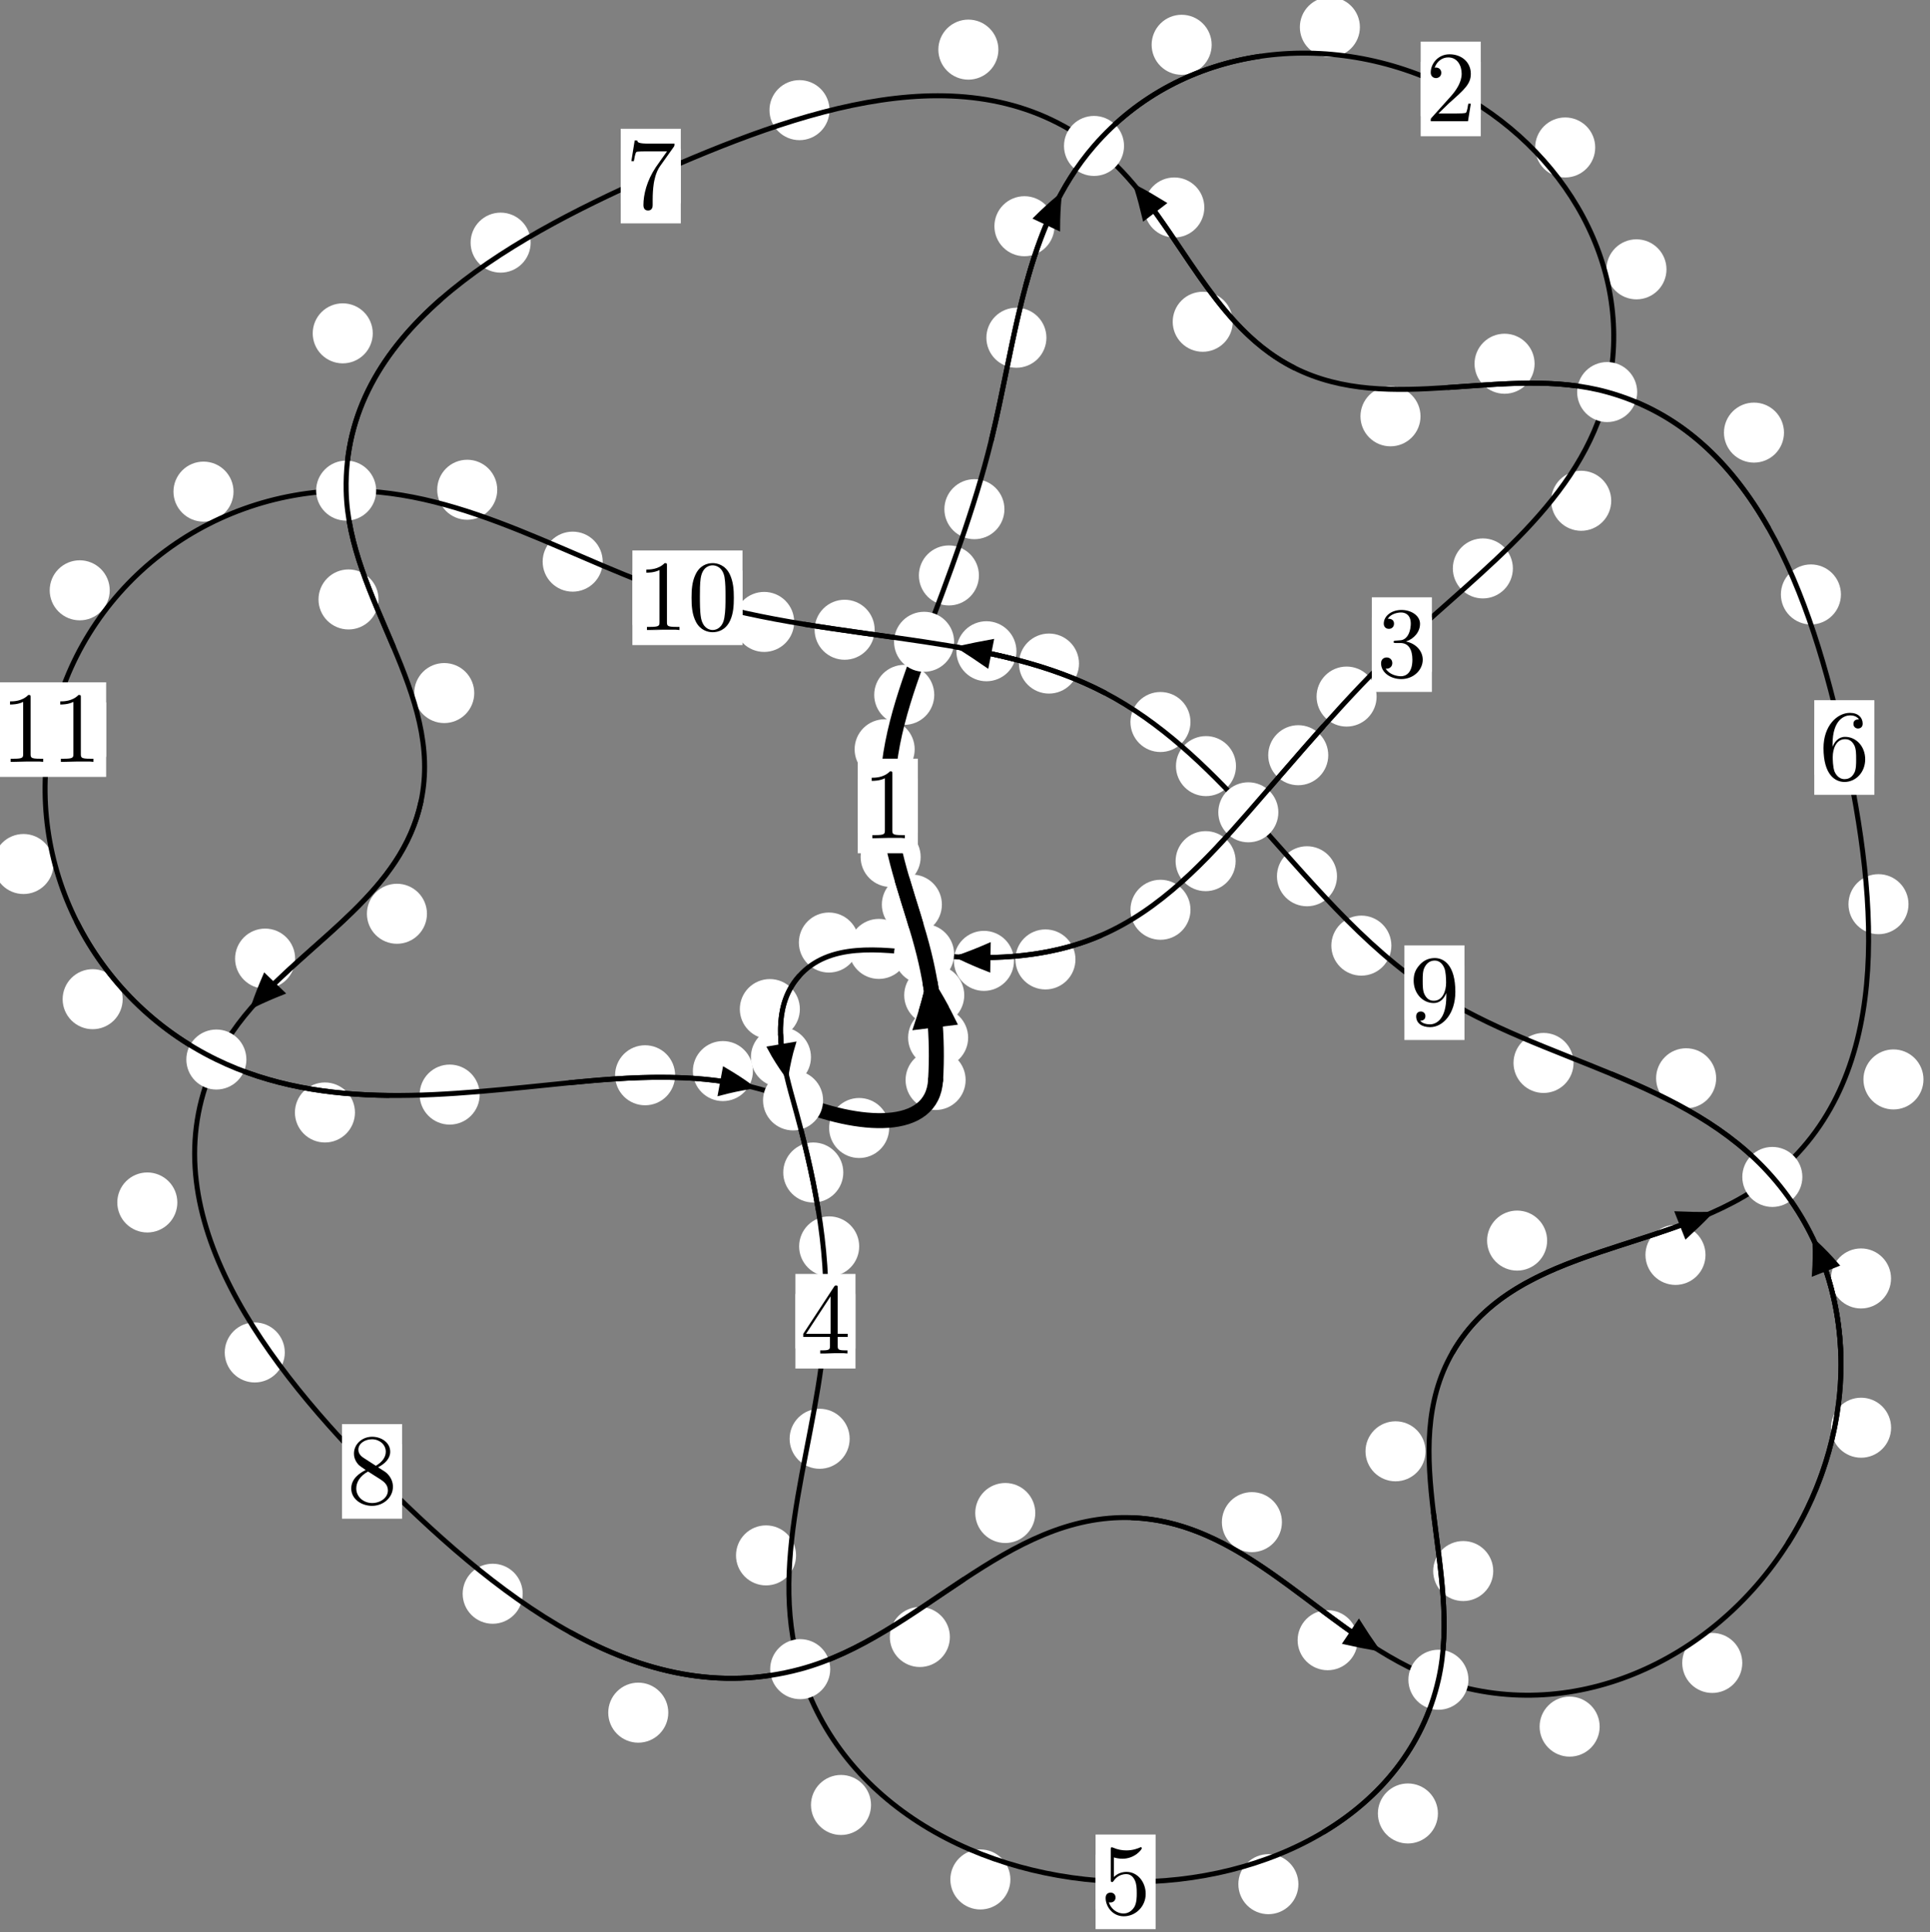 <?xml version="1.0"?>
<!-- Created by MetaPost 1.999 on 2021.07.06:0017 -->
<svg version="1.1" xmlns="http://www.w3.org/2000/svg" xmlns:xlink="http://www.w3.org/1999/xlink" width="192.147" height="192.38" viewBox="0 0 192.147 192.38">
<rect x="0" y="0" width="192.147" height="192.38" fill="#808080" stroke="none"/>
<!-- Original BoundingBox: -92.649658 -97.093124 99.497391 95.286743 -->
  <defs>
    <g transform="scale(0.01,0.01)" id="GLYPHcmr10_48">
      <path style="fill-rule: evenodd;" d="M460 -320C460 -400,455 -480,420 -554C374 -650,292 -666,250 -666C190 -666,117 -640,76 -547C44 -478,39 -400,39 -320C39 -245,43 -155,84 -79C127 2,200 22,249 22C303 22,379 1,423 -94C455 -163,460 -241,460 -320M249 -0C210 -0,151 -25,133 -121C122 -181,122 -273,122 -332C122 -396,122 -462,130 -516C149 -635,224 -644,249 -644C282 -644,348 -626,367 -527C377 -471,377 -395,377 -332C377 -257,377 -189,366 -125C351 -30,294 -0,249 -0"></path>
    </g>
    <g transform="scale(0.01,0.01)" id="GLYPHcmr10_49">
      <path style="fill-rule: evenodd;" d="M294 -640C294 -664,294 -666,271 -666C209 -602,121 -602,89 -602L89 -571C109 -571,168 -571,220 -597L220 -79C220 -43,217 -31,127 -31L95 -31L95 -0L257 -0L130 -3L217 -3L257 -3L297 -3L384 -3L419 -0L419 -31L387 -31C297 -31,294 -42,294 -79"></path>
    </g>
    <g transform="scale(0.01,0.01)" id="GLYPHcmr10_50">
      <path style="fill-rule: evenodd;" d="M127 -77L233 -180C389 -318,449 -372,449 -472C449 -586,359 -666,237 -666C124 -666,50 -574,50 -485C50 -429,100 -429,103 -429C120 -429,155 -441,155 -482C155 -508,137 -534,102 -534C94 -534,92 -534,89 -533C112 -598,166 -635,224 -635C315 -635,358 -554,358 -472C358 -392,308 -313,253 -251L61 -37C50 -26,50 -24,50 -0L421 -0L449 -174L424 -174C419 -144,412 -100,402 -85C395 -77,329 -77,307 -77"></path>
    </g>
    <g transform="scale(0.01,0.01)" id="GLYPHcmr10_51">
      <path style="fill-rule: evenodd;" d="M290 -352C372 -379,430 -449,430 -528C430 -610,342 -666,246 -666C145 -666,69 -606,69 -530C69 -497,91 -478,120 -478C151 -478,171 -500,171 -529C171 -579,124 -579,109 -579C140 -628,206 -641,242 -641C283 -641,338 -619,338 -529C338 -517,336 -459,310 -415C280 -367,246 -364,221 -363C213 -362,189 -360,182 -360C174 -359,167 -358,167 -348C167 -337,174 -337,191 -337L235 -337C317 -337,354 -269,354 -171C354 -35,285 -6,241 -6C198 -6,123 -23,88 -82C123 -77,154 -99,154 -137C154 -173,127 -193,98 -193C74 -193,42 -179,42 -135C42 -44,135 22,244 22C366 22,457 -69,457 -171C457 -253,394 -331,290 -352"></path>
    </g>
    <g transform="scale(0.01,0.01)" id="GLYPHcmr10_52">
      <path style="fill-rule: evenodd;" d="M294 -165L294 -78C294 -42,292 -31,218 -31L197 -31L197 -0L332 -0L238 -3L290 -3L332 -3L374 -3L427 -3L468 -0L468 -31L447 -31C373 -31,371 -42,371 -78L371 -165L471 -165L471 -196L371 -196L371 -651C371 -671,371 -677,355 -677C346 -677,343 -677,335 -665L28 -196L28 -165M300 -196L56 -196L300 -569"></path>
    </g>
    <g transform="scale(0.01,0.01)" id="GLYPHcmr10_53">
      <path style="fill-rule: evenodd;" d="M449 -201C449 -320,367 -420,259 -420C211 -420,168 -404,132 -369L132 -564C152 -558,185 -551,217 -551C340 -551,410 -642,410 -655C410 -661,407 -666,400 -666C399 -666,397 -666,392 -663C372 -654,323 -634,256 -634C216 -634,170 -641,123 -662C115 -665,113 -665,111 -665C101 -665,101 -657,101 -641L101 -345C101 -327,101 -319,115 -319C122 -319,124 -322,128 -328C139 -344,176 -398,257 -398C309 -398,334 -352,342 -334C358 -297,360 -258,360 -208C360 -173,360 -113,336 -71C312 -32,275 -6,229 -6C156 -6,99 -59,82 -118C85 -117,88 -116,99 -116C132 -116,149 -141,149 -165C149 -189,132 -214,99 -214C85 -214,50 -207,50 -161C50 -75,119 22,231 22C347 22,449 -74,449 -201"></path>
    </g>
    <g transform="scale(0.01,0.01)" id="GLYPHcmr10_54">
      <path style="fill-rule: evenodd;" d="M132 -328L132 -352C132 -605,256 -641,307 -641C331 -641,373 -635,395 -601C380 -601,340 -601,340 -556C340 -525,364 -510,386 -510C402 -510,432 -519,432 -558C432 -618,388 -666,305 -666C177 -666,42 -537,42 -316C42 -49,158 22,251 22C362 22,457 -72,457 -204C457 -331,368 -427,257 -427C189 -427,152 -376,132 -328M251 -6C188 -6,158 -66,152 -81C134 -128,134 -208,134 -226C134 -304,166 -404,256 -404C272 -404,318 -404,349 -342C367 -305,367 -254,367 -205C367 -157,367 -107,350 -71C320 -11,274 -6,251 -6"></path>
    </g>
    <g transform="scale(0.01,0.01)" id="GLYPHcmr10_55">
      <path style="fill-rule: evenodd;" d="M476 -609C485 -621,485 -623,485 -644L242 -644C120 -644,118 -657,114 -676L89 -676L56 -470L81 -470C84 -486,93 -549,106 -561C113 -567,191 -567,204 -567L411 -567C400 -551,321 -442,299 -409C209 -274,176 -135,176 -33C176 -23,176 22,222 22C268 22,268 -23,268 -33L268 -84C268 -139,271 -194,279 -248C283 -271,297 -357,341 -419"></path>
    </g>
    <g transform="scale(0.01,0.01)" id="GLYPHcmr10_56">
      <path style="fill-rule: evenodd;" d="M163 -457C117 -487,113 -521,113 -538C113 -599,178 -641,249 -641C322 -641,386 -589,386 -517C386 -460,347 -412,287 -377M309 -362C381 -399,430 -451,430 -517C430 -609,341 -666,250 -666C150 -666,69 -592,69 -499C69 -481,71 -436,113 -389C124 -377,161 -352,186 -335C128 -306,42 -250,42 -151C42 -45,144 22,249 22C362 22,457 -61,457 -168C457 -204,446 -249,408 -291C389 -312,373 -322,309 -362M209 -320L332 -242C360 -223,407 -193,407 -132C407 -58,332 -6,250 -6C164 -6,92 -68,92 -151C92 -209,124 -273,209 -320"></path>
    </g>
    <g transform="scale(0.01,0.01)" id="GLYPHcmr10_57">
      <path style="fill-rule: evenodd;" d="M367 -318L367 -286C367 -52,263 -6,205 -6C188 -6,134 -8,107 -42C151 -42,159 -71,159 -88C159 -119,135 -134,113 -134C97 -134,67 -125,67 -86C67 -19,121 22,206 22C335 22,457 -114,457 -329C457 -598,342 -666,253 -666C198 -666,149 -648,106 -603C65 -558,42 -516,42 -441C42 -316,130 -218,242 -218C303 -218,344 -260,367 -318M243 -241C227 -241,181 -241,150 -304C132 -341,132 -391,132 -440C132 -494,132 -541,153 -578C180 -628,218 -641,253 -641C299 -641,332 -607,349 -562C361 -530,365 -467,365 -421C365 -338,331 -241,243 -241"></path>
    </g>
  </defs>
  <path d="M96.386 103.326C96.386 102.533,96.071 101.773,95.511 101.213C94.95 100.652,94.19 100.337,93.397 100.337C92.605 100.337,91.845 100.652,91.284 101.213C90.724 101.773,90.409 102.533,90.409 103.326C90.409 104.119,90.724 104.879,91.284 105.439C91.845 106,92.605 106.315,93.397 106.315C94.19 106.315,94.95 106,95.511 105.439C96.071 104.879,96.386 104.119,96.386 103.326Z" style="fill: rgb(100%,100%,100%);stroke: none;"></path>
  <path d="M96.136 107.54C96.136 106.747,95.821 105.987,95.26 105.426C94.7 104.866,93.94 104.551,93.147 104.551C92.354 104.551,91.594 104.866,91.034 105.426C90.473 105.987,90.158 106.747,90.158 107.54C90.158 108.332,90.473 109.093,91.034 109.653C91.594 110.214,92.354 110.528,93.147 110.528C93.94 110.528,94.7 110.214,95.26 109.653C95.821 109.093,96.136 108.332,96.136 107.54Z" style="fill: rgb(100%,100%,100%);stroke: none;"></path>
  <path d="M93.773 90.071C93.773 89.278,93.458 88.518,92.898 87.957C92.337 87.397,91.577 87.082,90.784 87.082C89.992 87.082,89.231 87.397,88.671 87.957C88.111 88.518,87.796 89.278,87.796 90.071C87.796 90.863,88.111 91.623,88.671 92.184C89.231 92.744,89.992 93.059,90.784 93.059C91.577 93.059,92.337 92.744,92.898 92.184C93.458 91.623,93.773 90.863,93.773 90.071Z" style="fill: rgb(100%,100%,100%);stroke: none;"></path>
  <path d="M95.999 99.098C95.999 98.306,95.685 97.546,95.124 96.985C94.564 96.425,93.803 96.11,93.011 96.11C92.218 96.11,91.458 96.425,90.897 96.985C90.337 97.546,90.022 98.306,90.022 99.098C90.022 99.891,90.337 100.651,90.897 101.212C91.458 101.772,92.218 102.087,93.011 102.087C93.803 102.087,94.564 101.772,95.124 101.212C95.685 100.651,95.999 99.891,95.999 99.098Z" style="fill: rgb(100%,100%,100%);stroke: none;"></path>
  <path d="M91.063 74.61C91.063 73.817,90.748 73.057,90.188 72.497C89.627 71.936,88.867 71.621,88.074 71.621C87.282 71.621,86.522 71.936,85.961 72.497C85.401 73.057,85.086 73.817,85.086 74.61C85.086 75.403,85.401 76.163,85.961 76.723C86.522 77.284,87.282 77.599,88.074 77.599C88.867 77.599,89.627 77.284,90.188 76.723C90.748 76.163,91.063 75.403,91.063 74.61Z" style="fill: rgb(100%,100%,100%);stroke: none;"></path>
  <path d="M91.659 85.333C91.659 84.541,91.344 83.781,90.784 83.22C90.223 82.66,89.463 82.345,88.67 82.345C87.878 82.345,87.117 82.66,86.557 83.22C85.996 83.781,85.682 84.541,85.682 85.333C85.682 86.126,85.996 86.886,86.557 87.447C87.117 88.007,87.878 88.322,88.67 88.322C89.463 88.322,90.223 88.007,90.784 87.447C91.344 86.886,91.659 86.126,91.659 85.333Z" style="fill: rgb(100%,100%,100%);stroke: none;"></path>
  <path d="M97.459 57.299C97.459 56.507,97.144 55.747,96.584 55.186C96.023 54.626,95.263 54.311,94.471 54.311C93.678 54.311,92.918 54.626,92.357 55.186C91.797 55.747,91.482 56.507,91.482 57.299C91.482 58.092,91.797 58.852,92.357 59.413C92.918 59.973,93.678 60.288,94.471 60.288C95.263 60.288,96.023 59.973,96.584 59.413C97.144 58.852,97.459 58.092,97.459 57.299Z" style="fill: rgb(100%,100%,100%);stroke: none;"></path>
  <path d="M93.013 69.19C93.013 68.398,92.698 67.638,92.138 67.077C91.577 66.517,90.817 66.202,90.024 66.202C89.232 66.202,88.472 66.517,87.911 67.077C87.351 67.638,87.036 68.398,87.036 69.19C87.036 69.983,87.351 70.743,87.911 71.304C88.472 71.864,89.232 72.179,90.024 72.179C90.817 72.179,91.577 71.864,92.138 71.304C92.698 70.743,93.013 69.983,93.013 69.19Z" style="fill: rgb(100%,100%,100%);stroke: none;"></path>
  <path d="M104.179 33.63C104.179 32.838,103.864 32.078,103.304 31.517C102.744 30.957,101.983 30.642,101.191 30.642C100.398 30.642,99.638 30.957,99.077 31.517C98.517 32.078,98.202 32.838,98.202 33.63C98.202 34.423,98.517 35.183,99.077 35.744C99.638 36.304,100.398 36.619,101.191 36.619C101.983 36.619,102.744 36.304,103.304 35.744C103.864 35.183,104.179 34.423,104.179 33.63Z" style="fill: rgb(100%,100%,100%);stroke: none;"></path>
  <path d="M99.999 50.702C99.999 49.909,99.684 49.149,99.124 48.588C98.563 48.028,97.803 47.713,97.01 47.713C96.218 47.713,95.457 48.028,94.897 48.588C94.336 49.149,94.022 49.909,94.022 50.702C94.022 51.494,94.336 52.255,94.897 52.815C95.457 53.376,96.218 53.69,97.01 53.69C97.803 53.69,98.563 53.376,99.124 52.815C99.684 52.255,99.999 51.494,99.999 50.702Z" style="fill: rgb(100%,100%,100%);stroke: none;"></path>
  <path d="M120.632 4.46C120.632 3.667,120.317 2.907,119.757 2.347C119.196 1.786,118.436 1.471,117.643 1.471C116.851 1.471,116.09 1.786,115.53 2.347C114.969 2.907,114.655 3.667,114.655 4.46C114.655 5.253,114.969 6.013,115.53 6.573C116.09 7.134,116.851 7.449,117.643 7.449C118.436 7.449,119.196 7.134,119.757 6.573C120.317 6.013,120.632 5.253,120.632 4.46Z" style="fill: rgb(100%,100%,100%);stroke: none;"></path>
  <path d="M104.98 22.526C104.98 21.733,104.665 20.973,104.105 20.412C103.544 19.852,102.784 19.537,101.991 19.537C101.199 19.537,100.438 19.852,99.878 20.412C99.317 20.973,99.002 21.733,99.002 22.526C99.002 23.318,99.317 24.079,99.878 24.639C100.438 25.2,101.199 25.514,101.991 25.514C102.784 25.514,103.544 25.2,104.105 24.639C104.665 24.079,104.98 23.318,104.98 22.526Z" style="fill: rgb(100%,100%,100%);stroke: none;"></path>
  <path d="M158.816 14.684C158.816 13.891,158.501 13.131,157.941 12.571C157.38 12.01,156.62 11.695,155.828 11.695C155.035 11.695,154.275 12.01,153.714 12.571C153.154 13.131,152.839 13.891,152.839 14.684C152.839 15.477,153.154 16.237,153.714 16.797C154.275 17.358,155.035 17.673,155.828 17.673C156.62 17.673,157.38 17.358,157.941 16.797C158.501 16.237,158.816 15.477,158.816 14.684Z" style="fill: rgb(100%,100%,100%);stroke: none;"></path>
  <path d="M135.388 2.702C135.388 1.909,135.073 1.149,134.513 0.589C133.952 0.028,133.192 -0.287,132.399 -0.287C131.607 -0.287,130.847 0.028,130.286 0.589C129.726 1.149,129.411 1.909,129.411 2.702C129.411 3.495,129.726 4.255,130.286 4.815C130.847 5.376,131.607 5.691,132.399 5.691C133.192 5.691,133.952 5.376,134.513 4.815C135.073 4.255,135.388 3.495,135.388 2.702Z" style="fill: rgb(100%,100%,100%);stroke: none;"></path>
  <path d="M160.41 49.865C160.41 49.072,160.095 48.312,159.535 47.752C158.974 47.191,158.214 46.876,157.421 46.876C156.629 46.876,155.869 47.191,155.308 47.752C154.748 48.312,154.433 49.072,154.433 49.865C154.433 50.658,154.748 51.418,155.308 51.978C155.869 52.539,156.629 52.854,157.421 52.854C158.214 52.854,158.974 52.539,159.535 51.978C160.095 51.418,160.41 50.658,160.41 49.865Z" style="fill: rgb(100%,100%,100%);stroke: none;"></path>
  <path d="M165.911 26.819C165.911 26.026,165.596 25.266,165.036 24.706C164.475 24.145,163.715 23.83,162.922 23.83C162.13 23.83,161.369 24.145,160.809 24.706C160.248 25.266,159.934 26.026,159.934 26.819C159.934 27.612,160.248 28.372,160.809 28.932C161.369 29.493,162.13 29.808,162.922 29.808C163.715 29.808,164.475 29.493,165.036 28.932C165.596 28.372,165.911 27.612,165.911 26.819Z" style="fill: rgb(100%,100%,100%);stroke: none;"></path>
  <path d="M137.053 69.361C137.053 68.569,136.738 67.808,136.178 67.248C135.617 66.687,134.857 66.373,134.065 66.373C133.272 66.373,132.512 66.687,131.951 67.248C131.391 67.808,131.076 68.569,131.076 69.361C131.076 70.154,131.391 70.914,131.951 71.475C132.512 72.035,133.272 72.35,134.065 72.35C134.857 72.35,135.617 72.035,136.178 71.475C136.738 70.914,137.053 70.154,137.053 69.361Z" style="fill: rgb(100%,100%,100%);stroke: none;"></path>
  <path d="M150.619 56.6C150.619 55.807,150.304 55.047,149.744 54.487C149.183 53.926,148.423 53.611,147.631 53.611C146.838 53.611,146.078 53.926,145.517 54.487C144.957 55.047,144.642 55.807,144.642 56.6C144.642 57.393,144.957 58.153,145.517 58.713C146.078 59.274,146.838 59.589,147.631 59.589C148.423 59.589,149.183 59.274,149.744 58.713C150.304 58.153,150.619 57.393,150.619 56.6Z" style="fill: rgb(100%,100%,100%);stroke: none;"></path>
  <path d="M123.018 85.748C123.018 84.955,122.703 84.195,122.142 83.635C121.582 83.074,120.822 82.759,120.029 82.759C119.236 82.759,118.476 83.074,117.916 83.635C117.355 84.195,117.04 84.955,117.04 85.748C117.04 86.541,117.355 87.301,117.916 87.861C118.476 88.422,119.236 88.737,120.029 88.737C120.822 88.737,121.582 88.422,122.142 87.861C122.703 87.301,123.018 86.541,123.018 85.748Z" style="fill: rgb(100%,100%,100%);stroke: none;"></path>
  <path d="M132.239 75.2C132.239 74.407,131.924 73.647,131.364 73.087C130.804 72.526,130.043 72.211,129.251 72.211C128.458 72.211,127.698 72.526,127.137 73.087C126.577 73.647,126.262 74.407,126.262 75.2C126.262 75.993,126.577 76.753,127.137 77.313C127.698 77.874,128.458 78.189,129.251 78.189C130.043 78.189,130.804 77.874,131.364 77.313C131.924 76.753,132.239 75.993,132.239 75.2Z" style="fill: rgb(100%,100%,100%);stroke: none;"></path>
  <path d="M107.07 95.534C107.07 94.742,106.755 93.981,106.194 93.421C105.634 92.861,104.874 92.546,104.081 92.546C103.288 92.546,102.528 92.861,101.968 93.421C101.407 93.981,101.092 94.742,101.092 95.534C101.092 96.327,101.407 97.087,101.968 97.648C102.528 98.208,103.288 98.523,104.081 98.523C104.874 98.523,105.634 98.208,106.194 97.648C106.755 97.087,107.07 96.327,107.07 95.534Z" style="fill: rgb(100%,100%,100%);stroke: none;"></path>
  <path d="M118.523 90.589C118.523 89.797,118.208 89.036,117.648 88.476C117.087 87.915,116.327 87.601,115.535 87.601C114.742 87.601,113.982 87.915,113.421 88.476C112.861 89.036,112.546 89.797,112.546 90.589C112.546 91.382,112.861 92.142,113.421 92.703C113.982 93.263,114.742 93.578,115.535 93.578C116.327 93.578,117.087 93.263,117.648 92.703C118.208 92.142,118.523 91.382,118.523 90.589Z" style="fill: rgb(100%,100%,100%);stroke: none;"></path>
  <path d="M90.484 94.488C90.484 93.695,90.169 92.935,89.609 92.374C89.048 91.814,88.288 91.499,87.495 91.499C86.703 91.499,85.942 91.814,85.382 92.374C84.821 92.935,84.506 93.695,84.506 94.488C84.506 95.28,84.821 96.04,85.382 96.601C85.942 97.161,86.703 97.476,87.495 97.476C88.288 97.476,89.048 97.161,89.609 96.601C90.169 96.04,90.484 95.28,90.484 94.488Z" style="fill: rgb(100%,100%,100%);stroke: none;"></path>
  <path d="M100.948 95.678C100.948 94.885,100.633 94.125,100.072 93.565C99.512 93.004,98.752 92.689,97.959 92.689C97.166 92.689,96.406 93.004,95.846 93.565C95.285 94.125,94.97 94.885,94.97 95.678C94.97 96.471,95.285 97.231,95.846 97.791C96.406 98.352,97.166 98.667,97.959 98.667C98.752 98.667,99.512 98.352,100.072 97.791C100.633 97.231,100.948 96.471,100.948 95.678Z" style="fill: rgb(100%,100%,100%);stroke: none;"></path>
  <path d="M79.633 100.478C79.633 99.686,79.318 98.926,78.757 98.365C78.197 97.805,77.437 97.49,76.644 97.49C75.851 97.49,75.091 97.805,74.531 98.365C73.97 98.926,73.655 99.686,73.655 100.478C73.655 101.271,73.97 102.031,74.531 102.592C75.091 103.152,75.851 103.467,76.644 103.467C77.437 103.467,78.197 103.152,78.757 102.592C79.318 102.031,79.633 101.271,79.633 100.478Z" style="fill: rgb(100%,100%,100%);stroke: none;"></path>
  <path d="M85.512 93.853C85.512 93.06,85.197 92.3,84.636 91.74C84.076 91.179,83.316 90.864,82.523 90.864C81.73 90.864,80.97 91.179,80.41 91.74C79.849 92.3,79.534 93.06,79.534 93.853C79.534 94.646,79.849 95.406,80.41 95.966C80.97 96.527,81.73 96.842,82.523 96.842C83.316 96.842,84.076 96.527,84.636 95.966C85.197 95.406,85.512 94.646,85.512 93.853Z" style="fill: rgb(100%,100%,100%);stroke: none;"></path>
  <path d="M83.957 116.75C83.957 115.958,83.642 115.198,83.081 114.637C82.521 114.077,81.761 113.762,80.968 113.762C80.175 113.762,79.415 114.077,78.855 114.637C78.294 115.198,77.979 115.958,77.979 116.75C77.979 117.543,78.294 118.303,78.855 118.864C79.415 119.424,80.175 119.739,80.968 119.739C81.761 119.739,82.521 119.424,83.081 118.864C83.642 118.303,83.957 117.543,83.957 116.75Z" style="fill: rgb(100%,100%,100%);stroke: none;"></path>
  <path d="M80.738 105.264C80.738 104.472,80.423 103.712,79.862 103.151C79.302 102.591,78.542 102.276,77.749 102.276C76.956 102.276,76.196 102.591,75.636 103.151C75.075 103.712,74.76 104.472,74.76 105.264C74.76 106.057,75.075 106.817,75.636 107.378C76.196 107.938,76.956 108.253,77.749 108.253C78.542 108.253,79.302 107.938,79.862 107.378C80.423 106.817,80.738 106.057,80.738 105.264Z" style="fill: rgb(100%,100%,100%);stroke: none;"></path>
  <path d="M84.591 143.265C84.591 142.472,84.276 141.712,83.715 141.152C83.155 140.591,82.395 140.276,81.602 140.276C80.809 140.276,80.049 140.591,79.489 141.152C78.928 141.712,78.613 142.472,78.613 143.265C78.613 144.058,78.928 144.818,79.489 145.378C80.049 145.939,80.809 146.254,81.602 146.254C82.395 146.254,83.155 145.939,83.715 145.378C84.276 144.818,84.591 144.058,84.591 143.265Z" style="fill: rgb(100%,100%,100%);stroke: none;"></path>
  <path d="M85.539 124.109C85.539 123.316,85.224 122.556,84.663 121.995C84.103 121.435,83.343 121.12,82.55 121.12C81.757 121.12,80.997 121.435,80.437 121.995C79.876 122.556,79.561 123.316,79.561 124.109C79.561 124.901,79.876 125.661,80.437 126.222C80.997 126.782,81.757 127.097,82.55 127.097C83.343 127.097,84.103 126.782,84.663 126.222C85.224 125.661,85.539 124.901,85.539 124.109Z" style="fill: rgb(100%,100%,100%);stroke: none;"></path>
  <path d="M86.717 179.729C86.717 178.936,86.402 178.176,85.842 177.616C85.281 177.055,84.521 176.74,83.729 176.74C82.936 176.74,82.176 177.055,81.615 177.616C81.055 178.176,80.74 178.936,80.74 179.729C80.74 180.522,81.055 181.282,81.615 181.842C82.176 182.403,82.936 182.718,83.729 182.718C84.521 182.718,85.281 182.403,85.842 181.842C86.402 181.282,86.717 180.522,86.717 179.729Z" style="fill: rgb(100%,100%,100%);stroke: none;"></path>
  <path d="M79.253 154.878C79.253 154.085,78.938 153.325,78.377 152.764C77.817 152.204,77.057 151.889,76.264 151.889C75.471 151.889,74.711 152.204,74.151 152.764C73.59 153.325,73.275 154.085,73.275 154.878C73.275 155.67,73.59 156.431,74.151 156.991C74.711 157.551,75.471 157.866,76.264 157.866C77.057 157.866,77.817 157.551,78.377 156.991C78.938 156.431,79.253 155.67,79.253 154.878Z" style="fill: rgb(100%,100%,100%);stroke: none;"></path>
  <path d="M129.266 187.615C129.266 186.823,128.951 186.062,128.39 185.502C127.83 184.941,127.07 184.627,126.277 184.627C125.484 184.627,124.724 184.941,124.164 185.502C123.603 186.062,123.288 186.823,123.288 187.615C123.288 188.408,123.603 189.168,124.164 189.729C124.724 190.289,125.484 190.604,126.277 190.604C127.07 190.604,127.83 190.289,128.39 189.729C128.951 189.168,129.266 188.408,129.266 187.615Z" style="fill: rgb(100%,100%,100%);stroke: none;"></path>
  <path d="M100.592 187.146C100.592 186.354,100.277 185.594,99.717 185.033C99.156 184.473,98.396 184.158,97.603 184.158C96.811 184.158,96.05 184.473,95.49 185.033C94.93 185.594,94.615 186.354,94.615 187.146C94.615 187.939,94.93 188.699,95.49 189.26C96.05 189.82,96.811 190.135,97.603 190.135C98.396 190.135,99.156 189.82,99.717 189.26C100.277 188.699,100.592 187.939,100.592 187.146Z" style="fill: rgb(100%,100%,100%);stroke: none;"></path>
  <path d="M148.664 156.436C148.664 155.644,148.349 154.884,147.788 154.323C147.228 153.763,146.468 153.448,145.675 153.448C144.882 153.448,144.122 153.763,143.562 154.323C143.001 154.884,142.686 155.644,142.686 156.436C142.686 157.229,143.001 157.989,143.562 158.55C144.122 159.11,144.882 159.425,145.675 159.425C146.468 159.425,147.228 159.11,147.788 158.55C148.349 157.989,148.664 157.229,148.664 156.436Z" style="fill: rgb(100%,100%,100%);stroke: none;"></path>
  <path d="M143.156 180.575C143.156 179.783,142.841 179.022,142.281 178.462C141.72 177.902,140.96 177.587,140.167 177.587C139.375 177.587,138.614 177.902,138.054 178.462C137.494 179.022,137.179 179.783,137.179 180.575C137.179 181.368,137.494 182.128,138.054 182.689C138.614 183.249,139.375 183.564,140.167 183.564C140.96 183.564,141.72 183.249,142.281 182.689C142.841 182.128,143.156 181.368,143.156 180.575Z" style="fill: rgb(100%,100%,100%);stroke: none;"></path>
  <path d="M154.029 123.531C154.029 122.739,153.714 121.978,153.153 121.418C152.593 120.857,151.833 120.542,151.04 120.542C150.247 120.542,149.487 120.857,148.927 121.418C148.366 121.978,148.051 122.739,148.051 123.531C148.051 124.324,148.366 125.084,148.927 125.645C149.487 126.205,150.247 126.52,151.04 126.52C151.833 126.52,152.593 126.205,153.153 125.645C153.714 125.084,154.029 124.324,154.029 123.531Z" style="fill: rgb(100%,100%,100%);stroke: none;"></path>
  <path d="M141.925 144.513C141.925 143.72,141.61 142.96,141.049 142.399C140.489 141.839,139.729 141.524,138.936 141.524C138.143 141.524,137.383 141.839,136.823 142.399C136.262 142.96,135.947 143.72,135.947 144.513C135.947 145.305,136.262 146.065,136.823 146.626C137.383 147.186,138.143 147.501,138.936 147.501C139.729 147.501,140.489 147.186,141.049 146.626C141.61 146.065,141.925 145.305,141.925 144.513Z" style="fill: rgb(100%,100%,100%);stroke: none;"></path>
  <path d="M191.497 107.484C191.497 106.691,191.182 105.931,190.622 105.37C190.061 104.81,189.301 104.495,188.509 104.495C187.716 104.495,186.956 104.81,186.395 105.37C185.835 105.931,185.52 106.691,185.52 107.484C185.52 108.276,185.835 109.037,186.395 109.597C186.956 110.158,187.716 110.473,188.509 110.473C189.301 110.473,190.061 110.158,190.622 109.597C191.182 109.037,191.497 108.276,191.497 107.484Z" style="fill: rgb(100%,100%,100%);stroke: none;"></path>
  <path d="M169.797 124.957C169.797 124.165,169.482 123.404,168.921 122.844C168.361 122.284,167.6 121.969,166.808 121.969C166.015 121.969,165.255 122.284,164.694 122.844C164.134 123.404,163.819 124.165,163.819 124.957C163.819 125.75,164.134 126.51,164.694 127.071C165.255 127.631,166.015 127.946,166.808 127.946C167.6 127.946,168.361 127.631,168.921 127.071C169.482 126.51,169.797 125.75,169.797 124.957Z" style="fill: rgb(100%,100%,100%);stroke: none;"></path>
  <path d="M183.28 59.192C183.28 58.399,182.965 57.639,182.404 57.078C181.844 56.518,181.084 56.203,180.291 56.203C179.498 56.203,178.738 56.518,178.178 57.078C177.617 57.639,177.302 58.399,177.302 59.192C177.302 59.984,177.617 60.745,178.178 61.305C178.738 61.866,179.498 62.181,180.291 62.181C181.084 62.181,181.844 61.866,182.404 61.305C182.965 60.745,183.28 59.984,183.28 59.192Z" style="fill: rgb(100%,100%,100%);stroke: none;"></path>
  <path d="M190.007 90.033C190.007 89.241,189.692 88.48,189.132 87.92C188.571 87.36,187.811 87.045,187.018 87.045C186.226 87.045,185.466 87.36,184.905 87.92C184.345 88.48,184.03 89.241,184.03 90.033C184.03 90.826,184.345 91.586,184.905 92.147C185.466 92.707,186.226 93.022,187.018 93.022C187.811 93.022,188.571 92.707,189.132 92.147C189.692 91.586,190.007 90.826,190.007 90.033Z" style="fill: rgb(100%,100%,100%);stroke: none;"></path>
  <path d="M152.781 36.219C152.781 35.426,152.466 34.666,151.905 34.106C151.345 33.545,150.585 33.23,149.792 33.23C148.999 33.23,148.239 33.545,147.679 34.106C147.118 34.666,146.803 35.426,146.803 36.219C146.803 37.012,147.118 37.772,147.679 38.332C148.239 38.893,148.999 39.208,149.792 39.208C150.585 39.208,151.345 38.893,151.905 38.332C152.466 37.772,152.781 37.012,152.781 36.219Z" style="fill: rgb(100%,100%,100%);stroke: none;"></path>
  <path d="M177.611 43.076C177.611 42.284,177.296 41.523,176.736 40.963C176.175 40.402,175.415 40.088,174.623 40.088C173.83 40.088,173.07 40.402,172.509 40.963C171.949 41.523,171.634 42.284,171.634 43.076C171.634 43.869,171.949 44.629,172.509 45.19C173.07 45.75,173.83 46.065,174.623 46.065C175.415 46.065,176.175 45.75,176.736 45.19C177.296 44.629,177.611 43.869,177.611 43.076Z" style="fill: rgb(100%,100%,100%);stroke: none;"></path>
  <path d="M122.73 32.039C122.73 31.247,122.415 30.487,121.855 29.926C121.294 29.366,120.534 29.051,119.741 29.051C118.949 29.051,118.188 29.366,117.628 29.926C117.068 30.487,116.753 31.247,116.753 32.039C116.753 32.832,117.068 33.592,117.628 34.153C118.188 34.713,118.949 35.028,119.741 35.028C120.534 35.028,121.294 34.713,121.855 34.153C122.415 33.592,122.73 32.832,122.73 32.039Z" style="fill: rgb(100%,100%,100%);stroke: none;"></path>
  <path d="M141.423 41.454C141.423 40.661,141.108 39.901,140.547 39.341C139.987 38.78,139.227 38.465,138.434 38.465C137.641 38.465,136.881 38.78,136.321 39.341C135.76 39.901,135.445 40.661,135.445 41.454C135.445 42.247,135.76 43.007,136.321 43.567C136.881 44.128,137.641 44.443,138.434 44.443C139.227 44.443,139.987 44.128,140.547 43.567C141.108 43.007,141.423 42.247,141.423 41.454Z" style="fill: rgb(100%,100%,100%);stroke: none;"></path>
  <path d="M99.398 4.942C99.398 4.149,99.083 3.389,98.522 2.829C97.962 2.268,97.202 1.953,96.409 1.953C95.616 1.953,94.856 2.268,94.296 2.829C93.735 3.389,93.42 4.149,93.42 4.942C93.42 5.735,93.735 6.495,94.296 7.055C94.856 7.616,95.616 7.931,96.409 7.931C97.202 7.931,97.962 7.616,98.522 7.055C99.083 6.495,99.398 5.735,99.398 4.942Z" style="fill: rgb(100%,100%,100%);stroke: none;"></path>
  <path d="M119.899 20.659C119.899 19.866,119.584 19.106,119.024 18.546C118.463 17.985,117.703 17.67,116.91 17.67C116.118 17.67,115.358 17.985,114.797 18.546C114.237 19.106,113.922 19.866,113.922 20.659C113.922 21.452,114.237 22.212,114.797 22.772C115.358 23.333,116.118 23.648,116.91 23.648C117.703 23.648,118.463 23.333,119.024 22.772C119.584 22.212,119.899 21.452,119.899 20.659Z" style="fill: rgb(100%,100%,100%);stroke: none;"></path>
  <path d="M52.831 24.161C52.831 23.368,52.516 22.608,51.955 22.047C51.395 21.487,50.635 21.172,49.842 21.172C49.049 21.172,48.289 21.487,47.729 22.047C47.168 22.608,46.853 23.368,46.853 24.161C46.853 24.953,47.168 25.713,47.729 26.274C48.289 26.834,49.049 27.149,49.842 27.149C50.635 27.149,51.395 26.834,51.955 26.274C52.516 25.713,52.831 24.953,52.831 24.161Z" style="fill: rgb(100%,100%,100%);stroke: none;"></path>
  <path d="M82.584 10.967C82.584 10.174,82.269 9.414,81.709 8.854C81.148 8.293,80.388 7.978,79.595 7.978C78.803 7.978,78.042 8.293,77.482 8.854C76.922 9.414,76.607 10.174,76.607 10.967C76.607 11.76,76.922 12.52,77.482 13.08C78.042 13.641,78.803 13.956,79.595 13.956C80.388 13.956,81.148 13.641,81.709 13.08C82.269 12.52,82.584 11.76,82.584 10.967Z" style="fill: rgb(100%,100%,100%);stroke: none;"></path>
  <path d="M37.687 59.689C37.687 58.897,37.372 58.136,36.812 57.576C36.251 57.015,35.491 56.701,34.699 56.701C33.906 56.701,33.146 57.015,32.585 57.576C32.025 58.136,31.71 58.897,31.71 59.689C31.71 60.482,32.025 61.242,32.585 61.803C33.146 62.363,33.906 62.678,34.699 62.678C35.491 62.678,36.251 62.363,36.812 61.803C37.372 61.242,37.687 60.482,37.687 59.689Z" style="fill: rgb(100%,100%,100%);stroke: none;"></path>
  <path d="M37.111 33.193C37.111 32.4,36.796 31.64,36.236 31.079C35.675 30.519,34.915 30.204,34.123 30.204C33.33 30.204,32.57 30.519,32.009 31.079C31.449 31.64,31.134 32.4,31.134 33.193C31.134 33.985,31.449 34.745,32.009 35.306C32.57 35.866,33.33 36.181,34.123 36.181C34.915 36.181,35.675 35.866,36.236 35.306C36.796 34.745,37.111 33.985,37.111 33.193Z" style="fill: rgb(100%,100%,100%);stroke: none;"></path>
  <path d="M42.507 90.987C42.507 90.195,42.192 89.435,41.631 88.874C41.071 88.314,40.311 87.999,39.518 87.999C38.725 87.999,37.965 88.314,37.405 88.874C36.844 89.435,36.529 90.195,36.529 90.987C36.529 91.78,36.844 92.54,37.405 93.101C37.965 93.661,38.725 93.976,39.518 93.976C40.311 93.976,41.071 93.661,41.631 93.101C42.192 92.54,42.507 91.78,42.507 90.987Z" style="fill: rgb(100%,100%,100%);stroke: none;"></path>
  <path d="M47.216 69.01C47.216 68.218,46.901 67.458,46.341 66.897C45.78 66.337,45.02 66.022,44.227 66.022C43.435 66.022,42.675 66.337,42.114 66.897C41.554 67.458,41.239 68.218,41.239 69.01C41.239 69.803,41.554 70.563,42.114 71.124C42.675 71.684,43.435 71.999,44.227 71.999C45.02 71.999,45.78 71.684,46.341 71.124C46.901 70.563,47.216 69.803,47.216 69.01Z" style="fill: rgb(100%,100%,100%);stroke: none;"></path>
  <path d="M17.655 119.735C17.655 118.943,17.34 118.183,16.78 117.622C16.219 117.062,15.459 116.747,14.666 116.747C13.874 116.747,13.114 117.062,12.553 117.622C11.993 118.183,11.678 118.943,11.678 119.735C11.678 120.528,11.993 121.288,12.553 121.849C13.114 122.409,13.874 122.724,14.666 122.724C15.459 122.724,16.219 122.409,16.78 121.849C17.34 121.288,17.655 120.528,17.655 119.735Z" style="fill: rgb(100%,100%,100%);stroke: none;"></path>
  <path d="M29.383 95.453C29.383 94.66,29.068 93.9,28.507 93.34C27.947 92.779,27.187 92.464,26.394 92.464C25.601 92.464,24.841 92.779,24.281 93.34C23.72 93.9,23.405 94.66,23.405 95.453C23.405 96.246,23.72 97.006,24.281 97.566C24.841 98.127,25.601 98.442,26.394 98.442C27.187 98.442,27.947 98.127,28.507 97.566C29.068 97.006,29.383 96.246,29.383 95.453Z" style="fill: rgb(100%,100%,100%);stroke: none;"></path>
  <path d="M52.039 158.696C52.039 157.903,51.724 157.143,51.164 156.583C50.603 156.022,49.843 155.707,49.05 155.707C48.258 155.707,47.497 156.022,46.937 156.583C46.377 157.143,46.062 157.903,46.062 158.696C46.062 159.489,46.377 160.249,46.937 160.809C47.497 161.37,48.258 161.685,49.05 161.685C49.843 161.685,50.603 161.37,51.164 160.809C51.724 160.249,52.039 159.489,52.039 158.696Z" style="fill: rgb(100%,100%,100%);stroke: none;"></path>
  <path d="M28.353 134.67C28.353 133.878,28.038 133.118,27.477 132.557C26.917 131.997,26.157 131.682,25.364 131.682C24.571 131.682,23.811 131.997,23.251 132.557C22.69 133.118,22.375 133.878,22.375 134.67C22.375 135.463,22.69 136.223,23.251 136.784C23.811 137.344,24.571 137.659,25.364 137.659C26.157 137.659,26.917 137.344,27.477 136.784C28.038 136.223,28.353 135.463,28.353 134.67Z" style="fill: rgb(100%,100%,100%);stroke: none;"></path>
  <path d="M94.568 163.004C94.568 162.211,94.253 161.451,93.693 160.89C93.132 160.33,92.372 160.015,91.579 160.015C90.787 160.015,90.027 160.33,89.466 160.89C88.906 161.451,88.591 162.211,88.591 163.004C88.591 163.796,88.906 164.556,89.466 165.117C90.027 165.677,90.787 165.992,91.579 165.992C92.372 165.992,93.132 165.677,93.693 165.117C94.253 164.556,94.568 163.796,94.568 163.004Z" style="fill: rgb(100%,100%,100%);stroke: none;"></path>
  <path d="M66.533 170.537C66.533 169.744,66.218 168.984,65.657 168.424C65.097 167.863,64.337 167.548,63.544 167.548C62.751 167.548,61.991 167.863,61.431 168.424C60.87 168.984,60.555 169.744,60.555 170.537C60.555 171.33,60.87 172.09,61.431 172.65C61.991 173.211,62.751 173.526,63.544 173.526C64.337 173.526,65.097 173.211,65.657 172.65C66.218 172.09,66.533 171.33,66.533 170.537Z" style="fill: rgb(100%,100%,100%);stroke: none;"></path>
  <path d="M127.626 151.566C127.626 150.773,127.311 150.013,126.75 149.452C126.19 148.892,125.43 148.577,124.637 148.577C123.844 148.577,123.084 148.892,122.524 149.452C121.963 150.013,121.648 150.773,121.648 151.566C121.648 152.358,121.963 153.119,122.524 153.679C123.084 154.239,123.844 154.554,124.637 154.554C125.43 154.554,126.19 154.239,126.75 153.679C127.311 153.119,127.626 152.358,127.626 151.566Z" style="fill: rgb(100%,100%,100%);stroke: none;"></path>
  <path d="M103.072 150.656C103.072 149.863,102.757 149.103,102.196 148.542C101.636 147.982,100.875 147.667,100.083 147.667C99.29 147.667,98.53 147.982,97.969 148.542C97.409 149.103,97.094 149.863,97.094 150.656C97.094 151.448,97.409 152.209,97.969 152.769C98.53 153.33,99.29 153.644,100.083 153.644C100.875 153.644,101.636 153.33,102.196 152.769C102.757 152.209,103.072 151.448,103.072 150.656Z" style="fill: rgb(100%,100%,100%);stroke: none;"></path>
  <path d="M159.259 171.928C159.259 171.135,158.944 170.375,158.384 169.815C157.823 169.254,157.063 168.939,156.27 168.939C155.478 168.939,154.717 169.254,154.157 169.815C153.596 170.375,153.281 171.135,153.281 171.928C153.281 172.721,153.596 173.481,154.157 174.041C154.717 174.602,155.478 174.917,156.27 174.917C157.063 174.917,157.823 174.602,158.384 174.041C158.944 173.481,159.259 172.721,159.259 171.928Z" style="fill: rgb(100%,100%,100%);stroke: none;"></path>
  <path d="M135.167 163.322C135.167 162.529,134.852 161.769,134.291 161.208C133.731 160.648,132.971 160.333,132.178 160.333C131.385 160.333,130.625 160.648,130.065 161.208C129.504 161.769,129.189 162.529,129.189 163.322C129.189 164.114,129.504 164.875,130.065 165.435C130.625 165.996,131.385 166.311,132.178 166.311C132.971 166.311,133.731 165.996,134.291 165.435C134.852 164.875,135.167 164.114,135.167 163.322Z" style="fill: rgb(100%,100%,100%);stroke: none;"></path>
  <path d="M188.275 142.164C188.275 141.371,187.96 140.611,187.4 140.05C186.839 139.49,186.079 139.175,185.286 139.175C184.494 139.175,183.734 139.49,183.173 140.05C182.613 140.611,182.298 141.371,182.298 142.164C182.298 142.956,182.613 143.717,183.173 144.277C183.734 144.838,184.494 145.152,185.286 145.152C186.079 145.152,186.839 144.838,187.4 144.277C187.96 143.717,188.275 142.956,188.275 142.164Z" style="fill: rgb(100%,100%,100%);stroke: none;"></path>
  <path d="M173.457 165.587C173.457 164.794,173.142 164.034,172.582 163.473C172.021 162.913,171.261 162.598,170.468 162.598C169.676 162.598,168.915 162.913,168.355 163.473C167.795 164.034,167.48 164.794,167.48 165.587C167.48 166.379,167.795 167.139,168.355 167.7C168.915 168.26,169.676 168.575,170.468 168.575C171.261 168.575,172.021 168.26,172.582 167.7C173.142 167.139,173.457 166.379,173.457 165.587Z" style="fill: rgb(100%,100%,100%);stroke: none;"></path>
  <path d="M170.857 107.368C170.857 106.576,170.542 105.815,169.981 105.255C169.421 104.694,168.661 104.38,167.868 104.38C167.075 104.38,166.315 104.694,165.755 105.255C165.194 105.815,164.879 106.576,164.879 107.368C164.879 108.161,165.194 108.921,165.755 109.482C166.315 110.042,167.075 110.357,167.868 110.357C168.661 110.357,169.421 110.042,169.981 109.482C170.542 108.921,170.857 108.161,170.857 107.368Z" style="fill: rgb(100%,100%,100%);stroke: none;"></path>
  <path d="M188.268 127.302C188.268 126.509,187.954 125.749,187.393 125.189C186.833 124.628,186.072 124.313,185.28 124.313C184.487 124.313,183.727 124.628,183.166 125.189C182.606 125.749,182.291 126.509,182.291 127.302C182.291 128.095,182.606 128.855,183.166 129.415C183.727 129.976,184.487 130.291,185.28 130.291C186.072 130.291,186.833 129.976,187.393 129.415C187.954 128.855,188.268 128.095,188.268 127.302Z" style="fill: rgb(100%,100%,100%);stroke: none;"></path>
  <path d="M138.523 94.16C138.523 93.367,138.208 92.607,137.647 92.047C137.087 91.486,136.327 91.171,135.534 91.171C134.741 91.171,133.981 91.486,133.421 92.047C132.86 92.607,132.545 93.367,132.545 94.16C132.545 94.953,132.86 95.713,133.421 96.273C133.981 96.834,134.741 97.149,135.534 97.149C136.327 97.149,137.087 96.834,137.647 96.273C138.208 95.713,138.523 94.953,138.523 94.16Z" style="fill: rgb(100%,100%,100%);stroke: none;"></path>
  <path d="M156.66 105.842C156.66 105.049,156.345 104.289,155.785 103.729C155.225 103.168,154.464 102.853,153.672 102.853C152.879 102.853,152.119 103.168,151.558 103.729C150.998 104.289,150.683 105.049,150.683 105.842C150.683 106.635,150.998 107.395,151.558 107.955C152.119 108.516,152.879 108.831,153.672 108.831C154.464 108.831,155.225 108.516,155.785 107.955C156.345 107.395,156.66 106.635,156.66 105.842Z" style="fill: rgb(100%,100%,100%);stroke: none;"></path>
  <path d="M123.053 76.285C123.053 75.492,122.738 74.732,122.178 74.171C121.617 73.611,120.857 73.296,120.064 73.296C119.272 73.296,118.511 73.611,117.951 74.171C117.39 74.732,117.076 75.492,117.076 76.285C117.076 77.077,117.39 77.838,117.951 78.398C118.511 78.959,119.272 79.273,120.064 79.273C120.857 79.273,121.617 78.959,122.178 78.398C122.738 77.838,123.053 77.077,123.053 76.285Z" style="fill: rgb(100%,100%,100%);stroke: none;"></path>
  <path d="M133.109 87.253C133.109 86.461,132.794 85.701,132.233 85.14C131.673 84.58,130.913 84.265,130.12 84.265C129.327 84.265,128.567 84.58,128.007 85.14C127.446 85.701,127.131 86.461,127.131 87.253C127.131 88.046,127.446 88.806,128.007 89.367C128.567 89.927,129.327 90.242,130.12 90.242C130.913 90.242,131.673 89.927,132.233 89.367C132.794 88.806,133.109 88.046,133.109 87.253Z" style="fill: rgb(100%,100%,100%);stroke: none;"></path>
  <path d="M107.423 66.074C107.423 65.281,107.108 64.521,106.547 63.961C105.987 63.4,105.227 63.085,104.434 63.085C103.641 63.085,102.881 63.4,102.321 63.961C101.76 64.521,101.445 65.281,101.445 66.074C101.445 66.867,101.76 67.627,102.321 68.187C102.881 68.748,103.641 69.063,104.434 69.063C105.227 69.063,105.987 68.748,106.547 68.187C107.108 67.627,107.423 66.867,107.423 66.074Z" style="fill: rgb(100%,100%,100%);stroke: none;"></path>
  <path d="M118.521 71.893C118.521 71.101,118.206 70.341,117.646 69.78C117.085 69.22,116.325 68.905,115.532 68.905C114.74 68.905,113.98 69.22,113.419 69.78C112.859 70.341,112.544 71.101,112.544 71.893C112.544 72.686,112.859 73.446,113.419 74.007C113.98 74.567,114.74 74.882,115.532 74.882C116.325 74.882,117.085 74.567,117.646 74.007C118.206 73.446,118.521 72.686,118.521 71.893Z" style="fill: rgb(100%,100%,100%);stroke: none;"></path>
  <path d="M87.079 62.707C87.079 61.915,86.764 61.155,86.203 60.594C85.643 60.034,84.883 59.719,84.09 59.719C83.297 59.719,82.537 60.034,81.977 60.594C81.416 61.155,81.101 61.915,81.101 62.707C81.101 63.5,81.416 64.26,81.977 64.821C82.537 65.381,83.297 65.696,84.09 65.696C84.883 65.696,85.643 65.381,86.203 64.821C86.764 64.26,87.079 63.5,87.079 62.707Z" style="fill: rgb(100%,100%,100%);stroke: none;"></path>
  <path d="M101.195 64.848C101.195 64.055,100.88 63.295,100.319 62.734C99.759 62.174,98.999 61.859,98.206 61.859C97.413 61.859,96.653 62.174,96.093 62.734C95.532 63.295,95.217 64.055,95.217 64.848C95.217 65.64,95.532 66.401,96.093 66.961C96.653 67.522,97.413 67.836,98.206 67.836C98.999 67.836,99.759 67.522,100.319 66.961C100.88 66.401,101.195 65.64,101.195 64.848Z" style="fill: rgb(100%,100%,100%);stroke: none;"></path>
  <path d="M60.003 55.926C60.003 55.134,59.688 54.373,59.128 53.813C58.567 53.252,57.807 52.938,57.015 52.938C56.222 52.938,55.462 53.252,54.901 53.813C54.341 54.373,54.026 55.134,54.026 55.926C54.026 56.719,54.341 57.479,54.901 58.04C55.462 58.6,56.222 58.915,57.015 58.915C57.807 58.915,58.567 58.6,59.128 58.04C59.688 57.479,60.003 56.719,60.003 55.926Z" style="fill: rgb(100%,100%,100%);stroke: none;"></path>
  <path d="M79.067 61.928C79.067 61.135,78.752 60.375,78.191 59.814C77.631 59.254,76.871 58.939,76.078 58.939C75.285 58.939,74.525 59.254,73.965 59.814C73.404 60.375,73.089 61.135,73.089 61.928C73.089 62.72,73.404 63.48,73.965 64.041C74.525 64.601,75.285 64.916,76.078 64.916C76.871 64.916,77.631 64.601,78.191 64.041C78.752 63.48,79.067 62.72,79.067 61.928Z" style="fill: rgb(100%,100%,100%);stroke: none;"></path>
  <path d="M23.249 48.953C23.249 48.161,22.934 47.4,22.373 46.84C21.813 46.279,21.053 45.965,20.26 45.965C19.467 45.965,18.707 46.279,18.147 46.84C17.586 47.4,17.271 48.161,17.271 48.953C17.271 49.746,17.586 50.506,18.147 51.067C18.707 51.627,19.467 51.942,20.26 51.942C21.053 51.942,21.813 51.627,22.373 51.067C22.934 50.506,23.249 49.746,23.249 48.953Z" style="fill: rgb(100%,100%,100%);stroke: none;"></path>
  <path d="M49.504 48.768C49.504 47.975,49.189 47.215,48.629 46.654C48.068 46.094,47.308 45.779,46.515 45.779C45.723 45.779,44.962 46.094,44.402 46.654C43.842 47.215,43.527 47.975,43.527 48.768C43.527 49.56,43.842 50.321,44.402 50.881C44.962 51.441,45.723 51.756,46.515 51.756C47.308 51.756,48.068 51.441,48.629 50.881C49.189 50.321,49.504 49.56,49.504 48.768Z" style="fill: rgb(100%,100%,100%);stroke: none;"></path>
  <path d="M5.328 86.034C5.328 85.241,5.013 84.481,4.452 83.92C3.892 83.36,3.132 83.045,2.339 83.045C1.546 83.045,0.786 83.36,0.226 83.92C-0.335 84.481,-0.65 85.241,-0.65 86.034C-0.65 86.826,-0.335 87.587,0.226 88.147C0.786 88.707,1.546 89.022,2.339 89.022C3.132 89.022,3.892 88.707,4.452 88.147C5.013 87.587,5.328 86.826,5.328 86.034Z" style="fill: rgb(100%,100%,100%);stroke: none;"></path>
  <path d="M10.925 58.78C10.925 57.987,10.61 57.227,10.05 56.667C9.49 56.106,8.729 55.791,7.937 55.791C7.144 55.791,6.384 56.106,5.823 56.667C5.263 57.227,4.948 57.987,4.948 58.78C4.948 59.573,5.263 60.333,5.823 60.893C6.384 61.454,7.144 61.769,7.937 61.769C8.729 61.769,9.49 61.454,10.05 60.893C10.61 60.333,10.925 59.573,10.925 58.78Z" style="fill: rgb(100%,100%,100%);stroke: none;"></path>
  <path d="M35.339 110.775C35.339 109.982,35.024 109.222,34.464 108.662C33.903 108.101,33.143 107.786,32.351 107.786C31.558 107.786,30.798 108.101,30.237 108.662C29.677 109.222,29.362 109.982,29.362 110.775C29.362 111.568,29.677 112.328,30.237 112.888C30.798 113.449,31.558 113.764,32.351 113.764C33.143 113.764,33.903 113.449,34.464 112.888C35.024 112.328,35.339 111.568,35.339 110.775Z" style="fill: rgb(100%,100%,100%);stroke: none;"></path>
  <path d="M12.214 99.494C12.214 98.701,11.899 97.941,11.339 97.38C10.778 96.82,10.018 96.505,9.225 96.505C8.433 96.505,7.672 96.82,7.112 97.38C6.552 97.941,6.237 98.701,6.237 99.494C6.237 100.286,6.552 101.046,7.112 101.607C7.672 102.167,8.433 102.482,9.225 102.482C10.018 102.482,10.778 102.167,11.339 101.607C11.899 101.046,12.214 100.286,12.214 99.494Z" style="fill: rgb(100%,100%,100%);stroke: none;"></path>
  <path d="M67.213 107.069C67.213 106.277,66.898 105.517,66.338 104.956C65.777 104.396,65.017 104.081,64.224 104.081C63.432 104.081,62.671 104.396,62.111 104.956C61.55 105.517,61.236 106.277,61.236 107.069C61.236 107.862,61.55 108.622,62.111 109.183C62.671 109.743,63.432 110.058,64.224 110.058C65.017 110.058,65.777 109.743,66.338 109.183C66.898 108.622,67.213 107.862,67.213 107.069Z" style="fill: rgb(100%,100%,100%);stroke: none;"></path>
  <path d="M47.758 108.994C47.758 108.201,47.443 107.441,46.882 106.88C46.322 106.32,45.562 106.005,44.769 106.005C43.976 106.005,43.216 106.32,42.656 106.88C42.095 107.441,41.78 108.201,41.78 108.994C41.78 109.786,42.095 110.547,42.656 111.107C43.216 111.668,43.976 111.982,44.769 111.982C45.562 111.982,46.322 111.668,46.882 111.107C47.443 110.547,47.758 109.786,47.758 108.994Z" style="fill: rgb(100%,100%,100%);stroke: none;"></path>
  <path d="M88.524 112.321C88.524 111.528,88.209 110.768,87.649 110.207C87.088 109.647,86.328 109.332,85.535 109.332C84.743 109.332,83.982 109.647,83.422 110.207C82.861 110.768,82.547 111.528,82.547 112.321C82.547 113.113,82.861 113.874,83.422 114.434C83.982 114.995,84.743 115.309,85.535 115.309C86.328 115.309,87.088 114.995,87.649 114.434C88.209 113.874,88.524 113.113,88.524 112.321Z" style="fill: rgb(100%,100%,100%);stroke: none;"></path>
  <path d="M74.959 106.652C74.959 105.859,74.644 105.099,74.083 104.539C73.523 103.978,72.763 103.663,71.97 103.663C71.177 103.663,70.417 103.978,69.857 104.539C69.296 105.099,68.981 105.859,68.981 106.652C68.981 107.445,69.296 108.205,69.857 108.765C70.417 109.326,71.177 109.641,71.97 109.641C72.763 109.641,73.523 109.326,74.083 108.765C74.644 108.205,74.959 107.445,74.959 106.652Z" style="fill: rgb(100%,100%,100%);stroke: none;"></path>
  <path d="M93.147 107.54C93.397 103.326,93.011 99.098,92 95C90.784 90.071,88.67 85.333,88.388 80.254C88.074 74.61,90.024 69.19,92 63.907C94.471 57.299,97.01 50.702,98.689 43.848C101.191 33.63,101.991 22.526,108.917 14.531C117.643 4.46,132.399 2.702,144.431 8.856C155.828 14.684,162.922 26.819,160.005 39.039C157.421 49.865,147.631 56.6,139.566 64.186C134.065 69.361,129.251 75.2,124.281 80.884C120.029 85.748,115.535 90.589,109.592 93.155C104.081 95.534,97.959 95.678,92 95C87.495 94.488,82.523 93.853,79.557 97.195C76.644 100.478,77.749 105.264,78.956 109.571C80.968 116.75,82.55 124.109,82.181 131.562C81.602 143.265,76.264 154.878,79.666 166.205C83.729 179.729,97.603 187.146,112.065 187.383C126.277 187.615,140.167 180.575,143.205 167.261C145.675 156.436,138.936 144.513,144.626 134.649C151.04 123.531,166.808 124.957,176.45 117.193C188.509 107.484,187.018 90.033,183.615 74.431C180.291 59.192,174.623 43.076,160.005 39.039C149.792 36.219,138.434 41.454,128.842 36.623C119.741 32.039,116.91 20.659,108.917 14.531C96.409 4.942,79.595 10.967,64.788 17.533C49.842 24.161,34.123 33.193,34.463 48.853C34.699 59.689,44.227 69.01,41.909 79.829C39.518 90.987,26.394 95.453,21.541 105.502C14.666 119.735,25.364 134.67,37.04 146.514C49.05 158.696,63.544 170.537,79.666 166.205C91.579 163.004,100.083 150.656,112.695 151.123C124.637 151.566,132.178 163.322,143.205 167.261C156.27 171.928,170.468 165.587,178.019 153.651C185.286 142.164,185.28 127.302,176.45 117.193C167.868 107.368,153.672 105.842,142.812 98.848C135.534 94.16,130.12 87.253,124.281 80.884C120.064 76.285,115.532 71.893,110 68.992C104.434 66.074,98.206 64.848,92 63.907C84.09 62.707,76.078 61.928,68.441 59.523C57.015 55.926,46.515 48.768,34.463 48.853C20.26 48.953,7.937 58.78,5.088 72.65C2.339 86.034,9.225 99.494,21.541 105.502C32.351 110.775,44.769 108.994,56.703 107.813C64.224 107.069,71.97 106.652,78.956 109.571C85.535 112.321,92.834 112.803,93.147 107.54" style="stroke:rgb(0%,0%,0%); stroke-width: 0.498;stroke-linecap: round;stroke-linejoin: round;stroke-miterlimit: 10;fill: none;"></path>
  <path d="M93.147 107.54C93.397 103.326,93.011 99.098,92 95C90.784 90.071,88.67 85.333,88.388 80.254C88.074 74.61,90.024 69.19,92 63.907" style="stroke:rgb(0%,0%,0%); stroke-width: 1.494;stroke-linecap: round;stroke-linejoin: round;stroke-miterlimit: 10;fill: none;"></path>
  <path d="M78.956 109.571C85.535 112.321,92.834 112.803,93.147 107.54" style="stroke:rgb(0%,0%,0%); stroke-width: 1.494;stroke-linecap: round;stroke-linejoin: round;stroke-miterlimit: 10;fill: none;"></path>
  <path d="M94.989 95C94.989 94.207,94.674 93.447,94.113 92.887C93.553 92.326,92.793 92.011,92 92.011C91.207 92.011,90.447 92.326,89.887 92.887C89.326 93.447,89.011 94.207,89.011 95C89.011 95.793,89.326 96.553,89.887 97.113C90.447 97.674,91.207 97.989,92 97.989C92.793 97.989,93.553 97.674,94.113 97.113C94.674 96.553,94.989 95.793,94.989 95Z" style="fill: rgb(100%,100%,100%);stroke: none;"></path>
  <path d="M93.046 101.227C92.855 99.131,92.505 97.049,92 95C91.392 92.535,90.56 90.119,89.844 87.683" style="stroke:rgb(0%,0%,0%); stroke-width: 1.494;stroke-linecap: round;stroke-linejoin: round;stroke-miterlimit: 10;fill: none;"></path>
  <path d="M111.906 14.531C111.906 13.739,111.591 12.979,111.031 12.418C110.47 11.858,109.71 11.543,108.917 11.543C108.125 11.543,107.365 11.858,106.804 12.418C106.244 12.979,105.929 13.739,105.929 14.531C105.929 15.324,106.244 16.084,106.804 16.645C107.365 17.205,108.125 17.52,108.917 17.52C109.71 17.52,110.47 17.205,111.031 16.645C111.591 16.084,111.906 15.324,111.906 14.531Z" style="fill: rgb(100%,100%,100%);stroke: none;"></path>
  <path d="M102.144 28.356C103.523 23.303,105.454 18.529,108.917 14.531C113.28 9.496,119.151 6.538,125.435 5.609" style="stroke:rgb(0%,0%,0%); stroke-width: 0.498;stroke-linecap: round;stroke-linejoin: round;stroke-miterlimit: 10;fill: none;"></path>
  <path d="M127.27 80.884C127.27 80.092,126.955 79.332,126.394 78.771C125.834 78.211,125.074 77.896,124.281 77.896C123.488 77.896,122.728 78.211,122.168 78.771C121.607 79.332,121.292 80.092,121.292 80.884C121.292 81.677,121.607 82.437,122.168 82.998C122.728 83.558,123.488 83.873,124.281 83.873C125.074 83.873,125.834 83.558,126.394 82.998C126.955 82.437,127.27 81.677,127.27 80.884Z" style="fill: rgb(100%,100%,100%);stroke: none;"></path>
  <path d="M131.724 72.344C129.212 75.161,126.766 78.042,124.281 80.884C122.155 83.316,119.968 85.742,117.571 87.881" style="stroke:rgb(0%,0%,0%); stroke-width: 0.498;stroke-linecap: round;stroke-linejoin: round;stroke-miterlimit: 10;fill: none;"></path>
  <path d="M81.945 109.571C81.945 108.779,81.63 108.018,81.069 107.458C80.509 106.898,79.749 106.583,78.956 106.583C78.163 106.583,77.403 106.898,76.843 107.458C76.282 108.018,75.967 108.779,75.967 109.571C75.967 110.364,76.282 111.124,76.843 111.685C77.403 112.245,78.163 112.56,78.956 112.56C79.749 112.56,80.509 112.245,81.069 111.685C81.63 111.124,81.945 110.364,81.945 109.571Z" style="fill: rgb(100%,100%,100%);stroke: none;"></path>
  <path d="M77.712 102.999C77.774 105.145,78.352 107.418,78.956 109.571C79.962 113.161,80.861 116.795,81.461 120.464" style="stroke:rgb(0%,0%,0%); stroke-width: 0.498;stroke-linecap: round;stroke-linejoin: round;stroke-miterlimit: 10;fill: none;"></path>
  <path d="M146.194 167.261C146.194 166.468,145.879 165.708,145.319 165.148C144.758 164.587,143.998 164.272,143.205 164.272C142.413 164.272,141.652 164.587,141.092 165.148C140.531 165.708,140.217 166.468,140.217 167.261C140.217 168.054,140.531 168.814,141.092 169.374C141.652 169.935,142.413 170.25,143.205 170.25C143.998 170.25,144.758 169.935,145.319 169.374C145.879 168.814,146.194 168.054,146.194 167.261Z" style="fill: rgb(100%,100%,100%);stroke: none;"></path>
  <path d="M131.825 182.402C137.454 179.007,141.686 173.918,143.205 167.261C144.44 161.849,143.373 156.162,142.708 150.595" style="stroke:rgb(0%,0%,0%); stroke-width: 0.498;stroke-linecap: round;stroke-linejoin: round;stroke-miterlimit: 10;fill: none;"></path>
  <path d="M162.994 39.039C162.994 38.247,162.679 37.487,162.119 36.926C161.558 36.366,160.798 36.051,160.005 36.051C159.213 36.051,158.453 36.366,157.892 36.926C157.332 37.487,157.017 38.247,157.017 39.039C157.017 39.832,157.332 40.592,157.892 41.153C158.453 41.713,159.213 42.028,160.005 42.028C160.798 42.028,161.558 41.713,162.119 41.153C162.679 40.592,162.994 39.832,162.994 39.039Z" style="fill: rgb(100%,100%,100%);stroke: none;"></path>
  <path d="M176.045 52.534C172.385 46.096,167.314 41.058,160.005 39.039C154.899 37.629,149.506 38.233,144.191 38.585" style="stroke:rgb(0%,0%,0%); stroke-width: 0.498;stroke-linecap: round;stroke-linejoin: round;stroke-miterlimit: 10;fill: none;"></path>
  <path d="M37.452 48.853C37.452 48.06,37.137 47.3,36.576 46.74C36.016 46.179,35.256 45.864,34.463 45.864C33.67 45.864,32.91 46.179,32.35 46.74C31.789 47.3,31.474 48.06,31.474 48.853C31.474 49.646,31.789 50.406,32.35 50.966C32.91 51.527,33.67 51.842,34.463 51.842C35.256 51.842,36.016 51.527,36.576 50.966C37.137 50.406,37.452 49.646,37.452 48.853Z" style="fill: rgb(100%,100%,100%);stroke: none;"></path>
  <path d="M43.893 29.806C38.138 34.85,34.293 41.023,34.463 48.853C34.581 54.271,37.022 59.31,39.144 64.348" style="stroke:rgb(0%,0%,0%); stroke-width: 0.498;stroke-linecap: round;stroke-linejoin: round;stroke-miterlimit: 10;fill: none;"></path>
  <path d="M82.655 166.205C82.655 165.412,82.34 164.652,81.78 164.091C81.219 163.531,80.459 163.216,79.666 163.216C78.874 163.216,78.113 163.531,77.553 164.091C76.992 164.652,76.678 165.412,76.678 166.205C76.678 166.997,76.992 167.758,77.553 168.318C78.113 168.879,78.874 169.193,79.666 169.193C80.459 169.193,81.219 168.879,81.78 168.318C82.34 167.758,82.655 166.997,82.655 166.205Z" style="fill: rgb(100%,100%,100%);stroke: none;"></path>
  <path d="M56.811 162.552C63.951 166.494,71.605 168.371,79.666 166.205C85.623 164.604,90.727 160.717,95.919 157.288" style="stroke:rgb(0%,0%,0%); stroke-width: 0.498;stroke-linecap: round;stroke-linejoin: round;stroke-miterlimit: 10;fill: none;"></path>
  <path d="M179.439 117.193C179.439 116.401,179.124 115.641,178.563 115.08C178.003 114.52,177.243 114.205,176.45 114.205C175.657 114.205,174.897 114.52,174.337 115.08C173.776 115.641,173.461 116.401,173.461 117.193C173.461 117.986,173.776 118.746,174.337 119.307C174.897 119.867,175.657 120.182,176.45 120.182C177.243 120.182,178.003 119.867,178.563 119.307C179.124 118.746,179.439 117.986,179.439 117.193Z" style="fill: rgb(100%,100%,100%);stroke: none;"></path>
  <path d="M183.271 134.905C183.074 128.49,180.865 122.248,176.45 117.193C172.159 112.281,166.464 109.443,160.485 106.959" style="stroke:rgb(0%,0%,0%); stroke-width: 0.498;stroke-linecap: round;stroke-linejoin: round;stroke-miterlimit: 10;fill: none;"></path>
  <path d="M94.989 63.907C94.989 63.114,94.674 62.354,94.113 61.793C93.553 61.233,92.793 60.918,92 60.918C91.207 60.918,90.447 61.233,89.887 61.793C89.326 62.354,89.011 63.114,89.011 63.907C89.011 64.699,89.326 65.46,89.887 66.02C90.447 66.581,91.207 66.895,92 66.895C92.793 66.895,93.553 66.581,94.113 66.02C94.674 65.46,94.989 64.699,94.989 63.907Z" style="fill: rgb(100%,100%,100%);stroke: none;"></path>
  <path d="M101.24 65.708C98.212 64.919,95.103 64.377,92 63.907C88.045 63.307,84.064 62.812,80.118 62.167" style="stroke:rgb(0%,0%,0%); stroke-width: 0.498;stroke-linecap: round;stroke-linejoin: round;stroke-miterlimit: 10;fill: none;"></path>
  <path d="M24.53 105.502C24.53 104.709,24.215 103.949,23.654 103.388C23.094 102.828,22.334 102.513,21.541 102.513C20.748 102.513,19.988 102.828,19.428 103.388C18.867 103.949,18.552 104.709,18.552 105.502C18.552 106.294,18.867 107.054,19.428 107.615C19.988 108.175,20.748 108.49,21.541 108.49C22.334 108.49,23.094 108.175,23.654 107.615C24.215 107.054,24.53 106.294,24.53 105.502Z" style="fill: rgb(100%,100%,100%);stroke: none;"></path>
  <path d="M7.665 91.842C10.583 97.631,15.383 102.498,21.541 105.502C26.946 108.138,32.753 109.011,38.7 109.078" style="stroke:rgb(0%,0%,0%); stroke-width: 0.498;stroke-linecap: round;stroke-linejoin: round;stroke-miterlimit: 10;fill: none;"></path>
  <path d="M93.147 107.54C93.347 104.169,93.14 100.789,92.531 97.473" style="stroke:rgb(0%,0%,0%); stroke-width: 0.498;stroke-linecap: round;stroke-linejoin: round;stroke-miterlimit: 10;fill: none;"></path>
  <path d="M94.992 101.826C94.26 100.328,93.438 98.875,92.531 97.473C92.182 99.105,91.735 100.714,91.194 102.291Z" style="stroke:rgb(0%,0%,0%); stroke-width: 0.498;fill: rgb(0%,0%,0%);"></path>
  <path d="M93.147 107.54C93.347 104.169,93.14 100.789,92.531 97.473" style="stroke:rgb(0%,0%,0%); stroke-width: 0.498;stroke-linecap: round;stroke-linejoin: round;stroke-miterlimit: 10;fill: none;"></path>
  <path d="M94.07 100.049C93.588 99.173,93.075 98.314,92.531 97.473C92.322 98.452,92.077 99.422,91.798 100.382Z" style="stroke:rgb(0%,0%,0%); stroke-width: 0.498;fill: rgb(0%,0%,0%);"></path>
  <path d="M98.689 43.848C100.69 35.674,101.603 26.932,105.434 19.669" style="stroke:rgb(0%,0%,0%); stroke-width: 0.498;stroke-linecap: round;stroke-linejoin: round;stroke-miterlimit: 10;fill: none;"></path>
  <path d="M105.294 22.666C105.297 21.664,105.342 20.665,105.434 19.669C104.665 20.308,103.927 20.983,103.216 21.689Z" style="stroke:rgb(0%,0%,0%); stroke-width: 0.498;fill: rgb(0%,0%,0%);"></path>
  <path d="M109.592 93.155C105.183 95.058,100.383 95.531,95.589 95.297" style="stroke:rgb(0%,0%,0%); stroke-width: 0.498;stroke-linecap: round;stroke-linejoin: round;stroke-miterlimit: 10;fill: none;"></path>
  <path d="M98.378 94.193C97.464 94.593,96.532 94.959,95.589 95.297C96.495 95.725,97.413 96.125,98.342 96.489Z" style="stroke:rgb(0%,0%,0%); stroke-width: 0.498;fill: rgb(0%,0%,0%);"></path>
  <path d="M79.557 97.195C77.227 99.822,77.468 103.41,78.275 106.946" style="stroke:rgb(0%,0%,0%); stroke-width: 0.498;stroke-linecap: round;stroke-linejoin: round;stroke-miterlimit: 10;fill: none;"></path>
  <path d="M76.681 104.405C77.14 105.27,77.688 106.118,78.275 106.946C78.445 105.945,78.657 104.958,78.944 104.021Z" style="stroke:rgb(0%,0%,0%); stroke-width: 0.498;fill: rgb(0%,0%,0%);"></path>
  <path d="M144.626 134.649C149.757 125.755,160.875 124.889,170.054 120.923" style="stroke:rgb(0%,0%,0%); stroke-width: 0.498;stroke-linecap: round;stroke-linejoin: round;stroke-miterlimit: 10;fill: none;"></path>
  <path d="M167.898 123.009C168.638 122.33,169.361 121.637,170.054 120.923C169.059 120.938,168.058 120.917,167.054 120.874Z" style="stroke:rgb(0%,0%,0%); stroke-width: 0.498;fill: rgb(0%,0%,0%);"></path>
  <path d="M128.842 36.623C121.561 32.956,118.294 24.939,113.185 18.742" style="stroke:rgb(0%,0%,0%); stroke-width: 0.498;stroke-linecap: round;stroke-linejoin: round;stroke-miterlimit: 10;fill: none;"></path>
  <path d="M115.784 20.24C114.929 19.714,114.065 19.21,113.185 18.742C113.476 19.695,113.731 20.663,113.963 21.639Z" style="stroke:rgb(0%,0%,0%); stroke-width: 0.498;fill: rgb(0%,0%,0%);"></path>
  <path d="M41.909 79.829C39.996 88.756,31.214 93.399,25.293 100.044" style="stroke:rgb(0%,0%,0%); stroke-width: 0.498;stroke-linecap: round;stroke-linejoin: round;stroke-miterlimit: 10;fill: none;"></path>
  <path d="M26.387 97.251C25.99 98.175,25.62 99.105,25.293 100.044C26.189 99.611,27.108 99.215,28.042 98.842Z" style="stroke:rgb(0%,0%,0%); stroke-width: 0.498;fill: rgb(0%,0%,0%);"></path>
  <path d="M112.695 151.123C122.249 151.477,128.986 159.072,136.944 164.113" style="stroke:rgb(0%,0%,0%); stroke-width: 0.498;stroke-linecap: round;stroke-linejoin: round;stroke-miterlimit: 10;fill: none;"></path>
  <path d="M134.004 163.519C134.982 163.74,135.962 163.942,136.944 164.113C136.371 163.298,135.82 162.462,135.285 161.613Z" style="stroke:rgb(0%,0%,0%); stroke-width: 0.498;fill: rgb(0%,0%,0%);"></path>
  <path d="M178.019 153.651C183.833 144.461,184.991 133.112,180.701 123.764" style="stroke:rgb(0%,0%,0%); stroke-width: 0.498;stroke-linecap: round;stroke-linejoin: round;stroke-miterlimit: 10;fill: none;"></path>
  <path d="M182.787 125.921C182.133 125.167,181.437 124.447,180.701 123.764C180.739 124.767,180.722 125.768,180.651 126.763Z" style="stroke:rgb(0%,0%,0%); stroke-width: 0.498;fill: rgb(0%,0%,0%);"></path>
  <path d="M110 68.992C105.547 66.658,100.671 65.406,95.721 64.517" style="stroke:rgb(0%,0%,0%); stroke-width: 0.498;stroke-linecap: round;stroke-linejoin: round;stroke-miterlimit: 10;fill: none;"></path>
  <path d="M98.662 63.926C97.679 64.104,96.698 64.303,95.721 64.517C96.563 65.057,97.397 65.61,98.218 66.179Z" style="stroke:rgb(0%,0%,0%); stroke-width: 0.498;fill: rgb(0%,0%,0%);"></path>
  <path d="M56.703 107.813C62.72 107.218,68.881 106.832,74.681 108.196" style="stroke:rgb(0%,0%,0%); stroke-width: 0.498;stroke-linecap: round;stroke-linejoin: round;stroke-miterlimit: 10;fill: none;"></path>
  <path d="M71.747 108.82C72.716 108.568,73.694 108.357,74.681 108.196C73.869 107.612,73.029 107.069,72.165 106.562Z" style="stroke:rgb(0%,0%,0%); stroke-width: 0.498;fill: rgb(0%,0%,0%);"></path>
  <path d="M85.397 82.964L91.379 82.964L91.379 75.544L85.397 75.544Z" style="fill: rgb(100%,100%,100%);stroke: none;"></path>
  <path d="M85.397 84.964L91.379 84.964L91.379 77.544L85.397 77.544Z" style="fill: rgb(100%,100%,100%);stroke: none;"></path>
  <g transform="translate(85.897 83.464)" style="fill: rgb(0%,0%,0%);">
    <use xlink:href="#GLYPHcmr10_49"></use>
  </g>
  <path d="M141.441 11.566L147.422 11.566L147.422 4.145L141.441 4.145Z" style="fill: rgb(100%,100%,100%);stroke: none;"></path>
  <path d="M141.441 13.566L147.422 13.566L147.422 6.145L141.441 6.145Z" style="fill: rgb(100%,100%,100%);stroke: none;"></path>
  <g transform="translate(141.941 12.066)" style="fill: rgb(0%,0%,0%);">
    <use xlink:href="#GLYPHcmr10_50"></use>
  </g>
  <path d="M136.575 66.897L142.556 66.897L142.556 59.476L136.575 59.476Z" style="fill: rgb(100%,100%,100%);stroke: none;"></path>
  <path d="M136.575 68.897L142.556 68.897L142.556 61.476L136.575 61.476Z" style="fill: rgb(100%,100%,100%);stroke: none;"></path>
  <g transform="translate(137.075 67.397)" style="fill: rgb(0%,0%,0%);">
    <use xlink:href="#GLYPHcmr10_51"></use>
  </g>
  <path d="M79.191 134.272L85.172 134.272L85.172 126.852L79.191 126.852Z" style="fill: rgb(100%,100%,100%);stroke: none;"></path>
  <path d="M79.191 136.272L85.172 136.272L85.172 128.852L79.191 128.852Z" style="fill: rgb(100%,100%,100%);stroke: none;"></path>
  <g transform="translate(79.691 134.772)" style="fill: rgb(0%,0%,0%);">
    <use xlink:href="#GLYPHcmr10_52"></use>
  </g>
  <path d="M109.074 190.093L115.055 190.093L115.055 182.673L109.074 182.673Z" style="fill: rgb(100%,100%,100%);stroke: none;"></path>
  <path d="M109.074 192.093L115.055 192.093L115.055 184.673L109.074 184.673Z" style="fill: rgb(100%,100%,100%);stroke: none;"></path>
  <g transform="translate(109.574 190.593)" style="fill: rgb(0%,0%,0%);">
    <use xlink:href="#GLYPHcmr10_53"></use>
  </g>
  <path d="M180.625 77.142L186.606 77.142L186.606 69.721L180.625 69.721Z" style="fill: rgb(100%,100%,100%);stroke: none;"></path>
  <path d="M180.625 79.142L186.606 79.142L186.606 71.721L180.625 71.721Z" style="fill: rgb(100%,100%,100%);stroke: none;"></path>
  <g transform="translate(181.125 77.642)" style="fill: rgb(0%,0%,0%);">
    <use xlink:href="#GLYPHcmr10_54"></use>
  </g>
  <path d="M61.798 20.243L67.779 20.243L67.779 12.823L61.798 12.823Z" style="fill: rgb(100%,100%,100%);stroke: none;"></path>
  <path d="M61.798 22.243L67.779 22.243L67.779 14.823L61.798 14.823Z" style="fill: rgb(100%,100%,100%);stroke: none;"></path>
  <g transform="translate(62.298 20.743)" style="fill: rgb(0%,0%,0%);">
    <use xlink:href="#GLYPHcmr10_55"></use>
  </g>
  <path d="M34.049 149.224L40.031 149.224L40.031 141.803L34.049 141.803Z" style="fill: rgb(100%,100%,100%);stroke: none;"></path>
  <path d="M34.049 151.224L40.031 151.224L40.031 143.803L34.049 143.803Z" style="fill: rgb(100%,100%,100%);stroke: none;"></path>
  <g transform="translate(34.549 149.724)" style="fill: rgb(0%,0%,0%);">
    <use xlink:href="#GLYPHcmr10_56"></use>
  </g>
  <path d="M139.821 101.558L145.803 101.558L145.803 94.137L139.821 94.137Z" style="fill: rgb(100%,100%,100%);stroke: none;"></path>
  <path d="M139.821 103.558L145.803 103.558L145.803 96.137L139.821 96.137Z" style="fill: rgb(100%,100%,100%);stroke: none;"></path>
  <g transform="translate(140.321 102.058)" style="fill: rgb(0%,0%,0%);">
    <use xlink:href="#GLYPHcmr10_57"></use>
  </g>
  <path d="M62.959 62.233L73.922 62.233L73.922 54.813L62.959 54.813Z" style="fill: rgb(100%,100%,100%);stroke: none;"></path>
  <path d="M62.959 64.233L73.922 64.233L73.922 56.813L62.959 56.813Z" style="fill: rgb(100%,100%,100%);stroke: none;"></path>
  <g transform="translate(63.459 62.733)" style="fill: rgb(0%,0%,0%);">
    <use xlink:href="#GLYPHcmr10_49"></use>
    <use xlink:href="#GLYPHcmr10_48" x="5"></use>
  </g>
  <path d="M-0.393 75.36L10.569 75.36L10.569 67.94L-0.393 67.94Z" style="fill: rgb(100%,100%,100%);stroke: none;"></path>
  <path d="M-0.393 77.36L10.569 77.36L10.569 69.94L-0.393 69.94Z" style="fill: rgb(100%,100%,100%);stroke: none;"></path>
  <g transform="translate(0.107 75.86)" style="fill: rgb(0%,0%,0%);">
    <use xlink:href="#GLYPHcmr10_49"></use>
    <use xlink:href="#GLYPHcmr10_49" x="5"></use>
  </g>
</svg>
